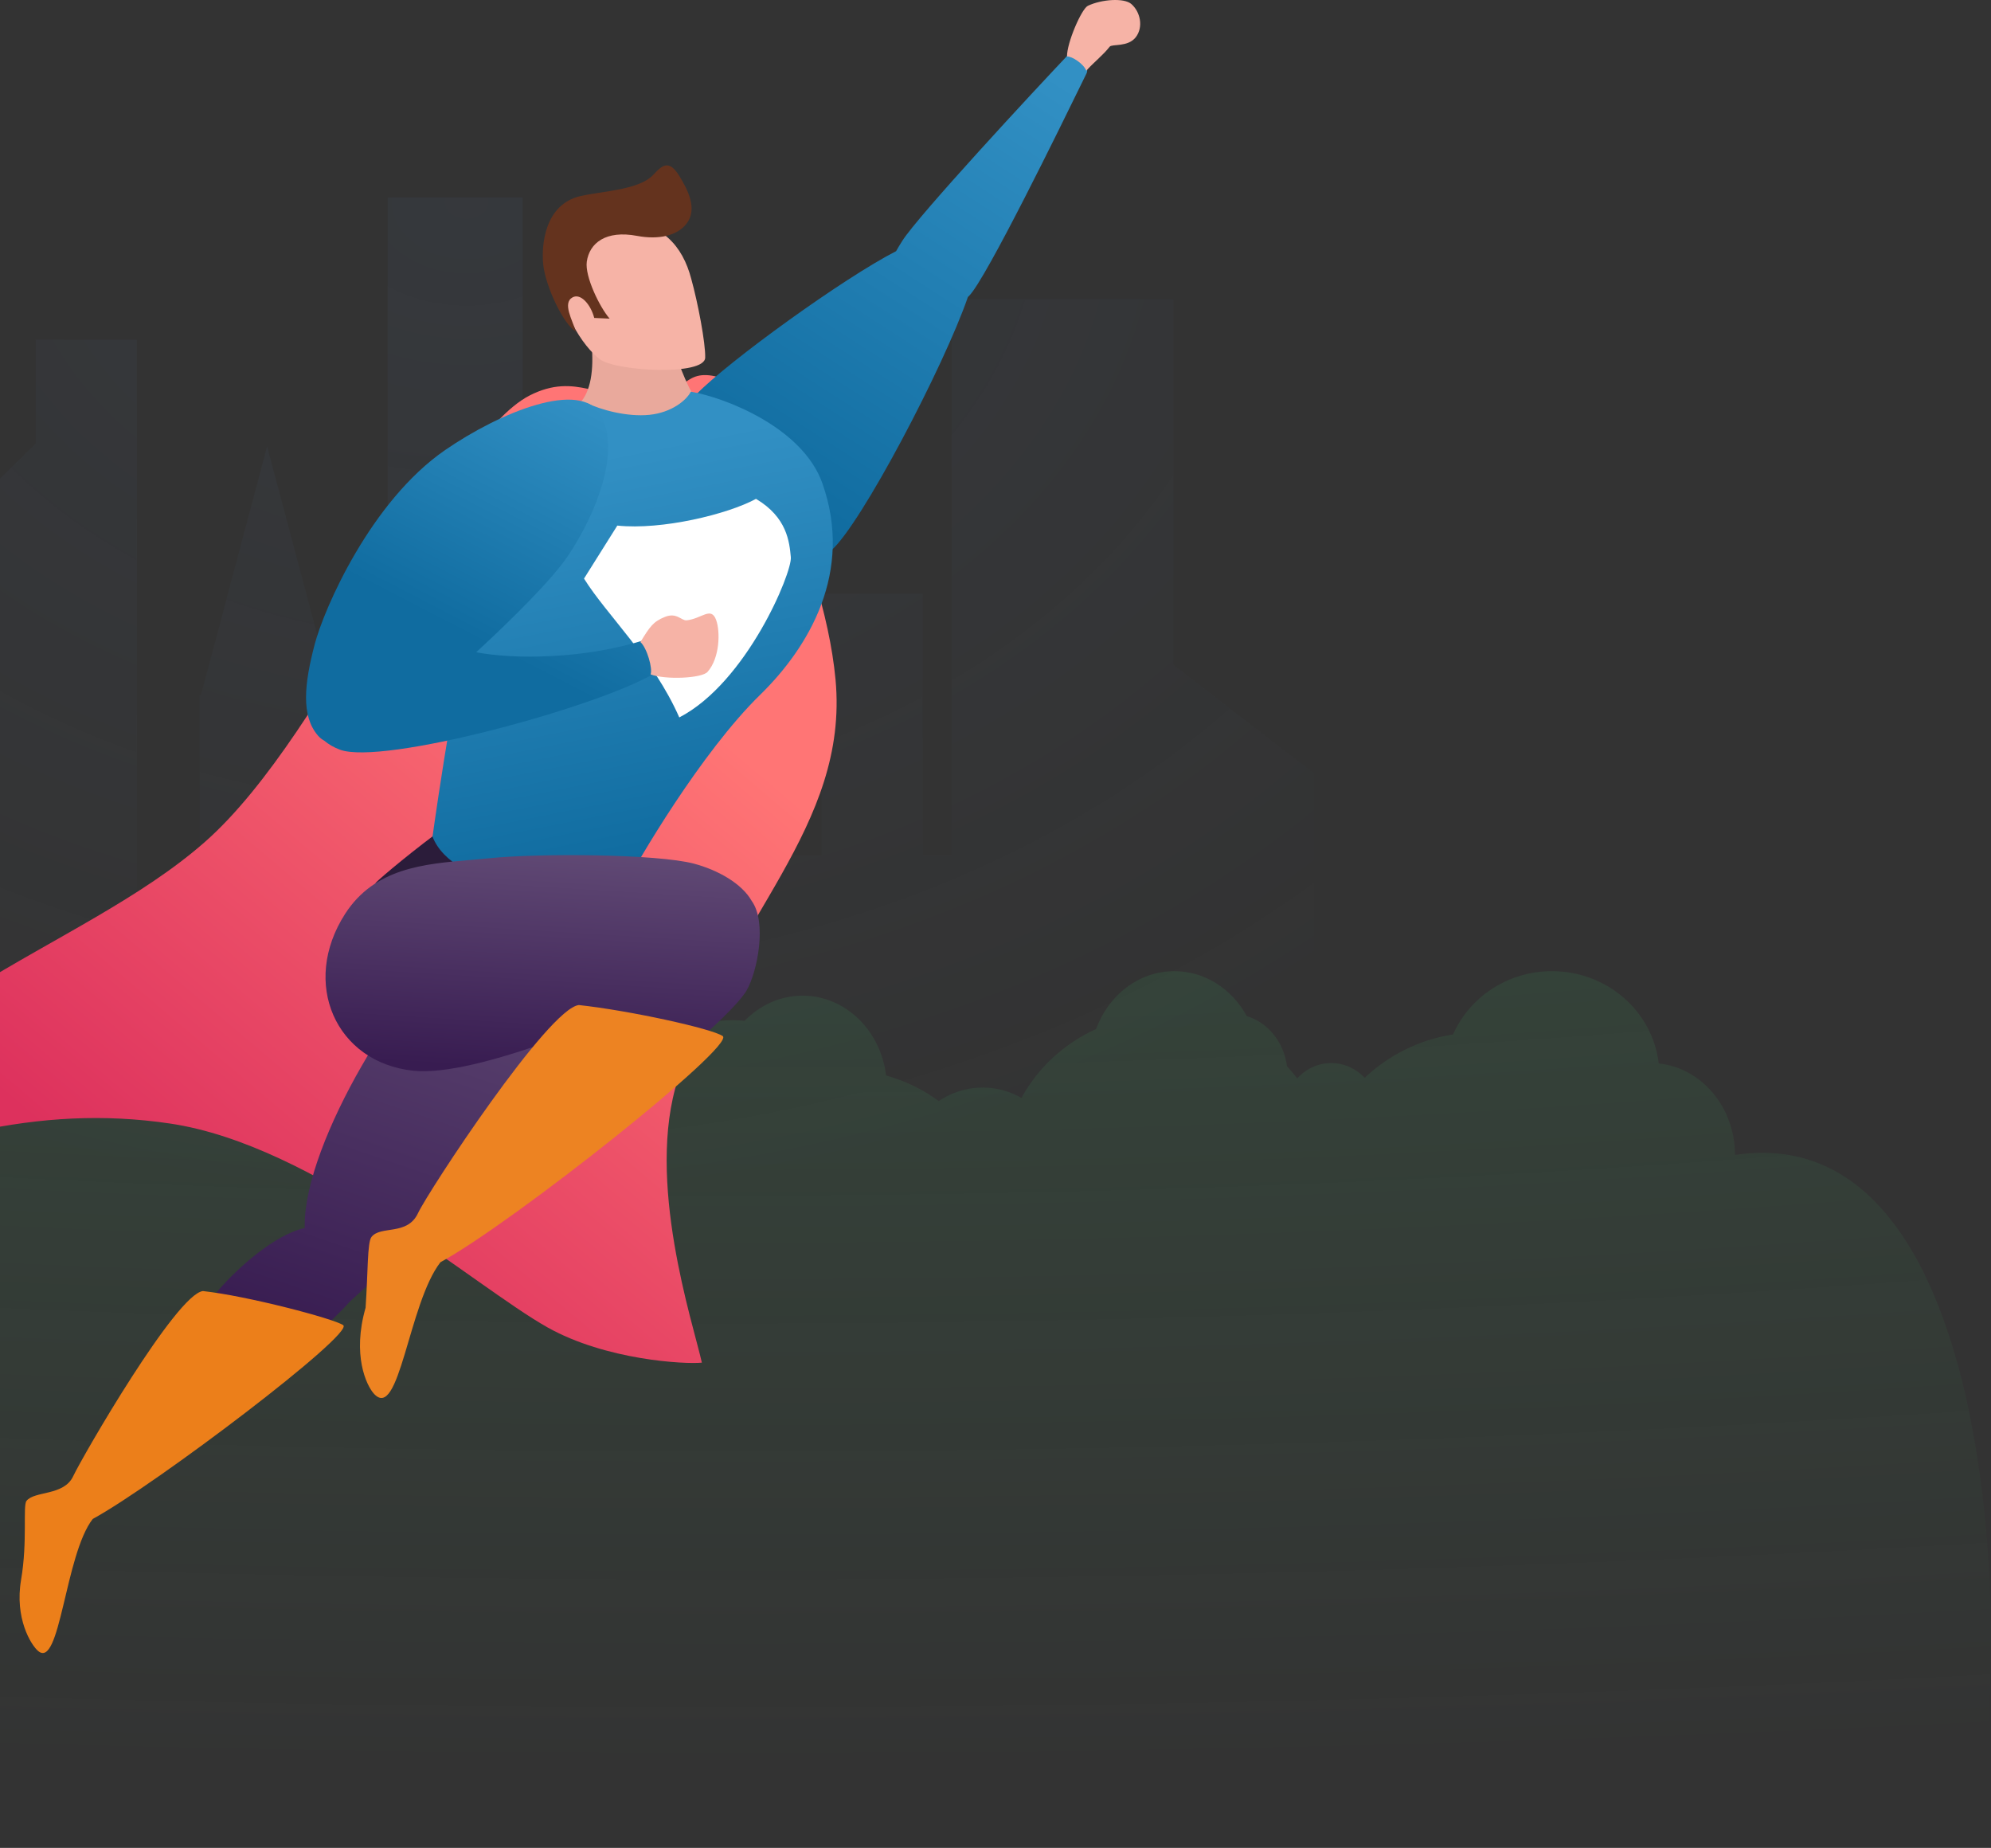 <svg width="347" height="322" viewBox="0 0 347 322" fill="none" xmlns="http://www.w3.org/2000/svg">
<rect x="0" y="0" width="347" height="322" fill="#333333" stroke="none"/>
<path opacity="0.12" fill-rule="evenodd" clip-rule="evenodd" d="M91.085 34.406H67.558V99.149H67.462V156.478H58.316V121.12H58.078L46.553 77.763L35.028 121.12H34.789V156.478H23.867V59.182H6.222V77.307L-3.861 87.16V96.376H-39.658V260.039H-3.659H23.56H34.789H58.316H70.096H91.169H129.803H165.865H168.436H204.436H204.516H229.021V134.749L204.516 115.855V52.103H165.865V149.081H160.824V103.423H143.179V149.081H129.803V133.362H128.08L129.803 132.9L113.998 117.643V99.149H91.085V34.406ZM-39.659 122.266H-66.878V260.039H-39.659V122.266Z" fill="url(#paint0_radial)"/>
<path opacity="0.2" fill-rule="evenodd" clip-rule="evenodd" d="M58.249 178.311C58.328 177.787 58.37 177.248 58.37 176.699C58.37 171.392 54.517 167.091 49.764 167.091C47.366 167.091 45.197 168.186 43.637 169.951C41.541 169.478 39.355 169.226 37.108 169.226C28.047 169.226 19.979 173.308 14.789 179.661C13.72 179.129 12.536 178.834 11.29 178.834C7.358 178.834 4.042 181.778 3.013 185.798C2.292 185.94 1.581 186.11 0.881 186.303C-2.116 181.156 -7.219 177.767 -13.01 177.767C-19.937 177.767 -25.879 182.615 -28.411 189.523C-32.552 189.688 -36.359 191.269 -39.43 193.833C-39.731 193.797 -40.037 193.779 -40.347 193.779C-45.1 193.779 -48.953 198.08 -48.953 203.387C-48.953 205.752 -48.187 207.919 -46.916 209.593C-46.924 209.836 -72.554 206.739 -80.983 222.126C-89.412 237.511 -104.478 319.768 -72.554 320.951C-40.63 322.135 244.374 320.951 341.593 320.951C349.701 320.951 356.203 193.129 302.377 201.252C302.377 192.922 296.547 186.079 289.095 185.31C288.038 176.259 280.109 169.226 270.484 169.226C262.747 169.226 256.106 173.771 253.25 180.255C247.292 181.183 241.958 183.894 237.86 187.8C236.325 186.21 234.269 185.238 232.01 185.238C229.707 185.238 227.615 186.248 226.071 187.893C225.521 187.168 224.933 186.47 224.313 185.802C223.751 181.575 220.955 178.152 217.299 177.064C214.739 172.371 210.042 169.226 204.672 169.226C198.487 169.226 193.195 173.4 191.033 179.305C185.458 181.841 180.881 186.073 178.025 191.306C176.002 190.157 173.7 189.509 171.261 189.509C168.457 189.509 165.838 190.366 163.609 191.854C160.892 189.867 157.789 188.341 154.429 187.398C153.481 179.552 147.326 173.496 139.875 173.496C135.967 173.496 132.417 175.161 129.787 177.875C129.109 177.803 128.421 177.767 127.725 177.767C118.896 177.767 111.495 183.684 109.514 191.649C109.341 191.646 109.168 191.644 108.993 191.644C108.028 191.644 107.074 191.69 106.134 191.78C104.752 188.548 101.8 186.314 98.38 186.306C97.198 182.574 94.01 179.902 90.262 179.902C85.51 179.902 81.657 184.203 81.657 189.509C81.657 189.556 81.657 189.602 81.658 189.65C81.659 189.759 81.662 189.867 81.667 189.976C77.689 191.048 74.35 193.889 72.393 197.69C70.552 195.17 68.032 193.269 65.133 192.32C64.287 186.983 61.829 182.156 58.249 178.311Z" fill="url(#paint1_radial)"/>
<path d="M92.333 68.899C100.433 64.77 104.934 69.948 112.011 69.216C119.617 69.371 118.697 64.293 124.62 65.563C127.669 66.216 143.493 95.585 145.62 118.412C148.007 144.031 127.194 160.289 118.168 188.025C112.445 205.611 120.79 230.548 122.325 237.443C119.377 237.748 105.584 237.01 95.406 231.29C82.683 224.14 54.855 199.493 29.579 195.768C6.488 192.365 -13.939 198.384 -41.508 209.227C-24.2 174.521 13.851 165.95 35.725 146.697C57.598 127.443 77.296 76.563 92.333 68.899Z" fill="url(#paint2_linear)"/>
<path d="M103.095 59.792C103.528 64.45 102.991 68.267 100.953 70.359C103.162 71.698 108.561 74.37 112.488 74.34C117.396 74.303 122.713 69.052 121.386 69.188C120.501 69.28 118.315 63.392 117.508 61.124C113.44 60.604 102.985 58.614 103.095 59.792Z" fill="#E9A99C"/>
<path d="M122.904 62.321C122.972 59.76 121.629 52.744 120.479 48.606C118.953 42.779 115.355 38.762 108.047 38.32C100.738 37.878 98.247 42.516 97.723 46.568C96.833 53.443 101.7 60.521 104.573 62.618C107.446 64.716 122.82 65.521 122.904 62.321Z" fill="#F6B3A6"/>
<path d="M99.792 51.813C101.216 51.043 102.967 53.076 103.566 55.403L106.252 55.523C104.542 53.577 101.898 48.173 102.269 45.588C102.733 42.356 105.577 40.072 111.023 41.101C114.789 41.813 117.997 41.075 119.618 39.019C121.669 36.42 119.824 33.029 118.469 30.782C116.639 27.747 115.472 28.703 113.853 30.463C111.424 33.102 104.92 33.308 101.204 34.157C94.843 35.611 94.369 42.822 94.663 45.976C95.03 49.917 98.34 56.738 100.343 57.726C99.781 55.794 97.973 52.797 99.792 51.813Z" fill="#64331E"/>
<path fill-rule="evenodd" clip-rule="evenodd" d="M97.641 161.07C104.73 163.428 109.061 170.437 105.333 178.346C101.604 186.256 80.401 209.225 61.044 226.742C61.002 226.781 60.96 226.819 60.917 226.856C55.767 232.837 25.138 259.203 21.067 261.246C17.654 262.96 17.407 260.306 17.146 257.5L17.138 257.42C22.435 248.285 33.26 230.397 38.201 224.677C41.356 221.024 47.88 215.112 53.111 213.98C53.109 213.806 53.109 213.632 53.108 213.455C53.09 198.879 70.457 170.786 79.93 164.511C84.977 161.168 90.554 158.711 97.641 161.07Z" fill="url(#paint3_linear)"/>
<path d="M59.813 230.908C58.154 229.768 43.093 225.812 35.376 224.969C30.76 225.446 14.37 253.795 12.749 257.243C11.128 260.69 6.002 259.751 4.615 261.535C3.956 262.383 4.824 268.567 3.676 275.269C2.528 281.971 5.391 286.603 6.617 287.663C10.502 291.023 11.305 270.925 16.161 264.682C27.248 258.615 61.888 232.334 59.813 230.908Z" fill="#EC7F1A"/>
<path d="M65.419 153.872C66.73 152.607 71.976 148.178 78.248 143.611C82.88 150.186 98.742 157.482 109.488 157.782C109.557 158.528 108.136 172.03 106.887 177.801C97.309 175.029 92.218 177.907 86.287 181.342C81.02 158.373 72.755 155.934 65.419 153.872Z" fill="#2B1C3A"/>
<path fill-rule="evenodd" clip-rule="evenodd" d="M168.688 51.755C168.748 51.699 168.807 51.642 168.866 51.585C171.78 48.776 185.114 21.482 188.571 14.406C189.003 13.522 189.281 12.953 189.365 12.788C189.968 11.597 188.176 9.619 186.364 9.336C180.265 15.766 160.056 37.542 157.253 41.97C156.844 42.615 156.486 43.21 156.177 43.765C147.032 48.442 126.984 62.932 121.342 68.723C115.228 74.998 115.342 85.802 121.388 93.171C127.433 100.541 138.663 101.262 144.864 95.918C150.04 91.458 164.567 63.741 168.688 51.755Z" fill="url(#paint4_linear)"/>
<path d="M113.19 72.284C109.297 72.686 104.622 71.391 102.28 70.222C97.19 73.1 89.22 80.036 85.613 92.635C80.064 112.019 75.921 141.97 75.382 145.788C78.905 154.829 98.314 157.056 108.799 154.562C111.061 150.096 122.239 131.071 132.472 121.079C141.001 112.751 148.783 99.643 143.327 84.218C139.92 74.584 126.608 69.329 120.404 68.246C119.65 69.734 117.081 71.881 113.19 72.284Z" fill="url(#paint5_linear)"/>
<path d="M131.756 86.927C126.878 89.591 115.351 92.401 107.587 91.584L101.784 100.82C105.799 107.242 113.84 114.688 118.39 125.013C130.126 118.942 138.078 99.768 137.829 97.095C137.58 94.423 137.181 90.146 131.756 86.927Z" fill="white"/>
<path fill-rule="evenodd" clip-rule="evenodd" d="M104.708 72.322C108.174 78.548 104.059 89.319 98.961 96.9C96.27 100.9 89.453 107.701 82.994 113.654C89.522 114.923 101.863 114.869 112.378 111.502C114.234 112.251 115.292 114.022 113.826 117.466C103.658 123.354 66.638 133.406 59.234 130.63C58.166 130.23 57.262 129.696 56.506 129.06C56.108 128.845 55.749 128.561 55.436 128.201C52.435 124.749 53.039 119.16 54.845 112.274C56.493 105.991 64.648 87.32 77.59 78.416C87.242 71.776 101.243 66.097 104.708 72.322Z" fill="url(#paint6_linear)"/>
<path fill-rule="evenodd" clip-rule="evenodd" d="M85.167 149.561C94.013 148.647 114.513 148.799 120.922 150.487C125.077 151.583 129.286 153.936 131.018 156.998C133.699 160.721 132.011 169.309 130.126 172.579C126.281 179.246 90.885 206.73 86.194 209.096C82.44 210.988 81.313 209.443 81.024 206.338C81.417 205.656 81.848 204.907 82.311 204.099C85.696 198.205 90.842 189.243 96.022 181.349C86.714 184.706 77.545 187.155 72.038 186.575C58.509 185.151 52.362 171.306 60.166 159.214C65.293 151.27 73.89 150.539 81.904 149.858C83.006 149.764 84.097 149.671 85.167 149.561Z" fill="url(#paint7_linear)"/>
<path d="M125.954 180.534C124.046 179.227 109.762 176.094 100.89 175.13C95.583 175.678 74.706 207.462 72.842 211.416C70.978 215.371 66.337 213.498 64.742 215.545C63.999 216.497 64.143 221.719 63.715 227.878C61.357 236.115 63.852 241.341 65.105 242.782C69.606 247.96 71.178 227.106 76.763 219.945C89.51 212.985 128.339 182.169 125.954 180.534Z" fill="#ED8322"/>
<path d="M189.607 1.006C188.491 1.535 185.917 7.505 185.965 9.847C186.772 9.764 188.869 11.105 189.322 12.322C190.548 10.931 192.234 9.63 193.398 8.139C193.796 7.627 196.585 8.25 197.947 6.485C199.307 4.719 198.752 2.064 197.17 0.695C195.896 -0.406 191.988 -0.122 189.607 1.006Z" fill="#F6B3A6"/>
<path d="M123.322 117.07C122.31 118.221 115.932 118.478 113.384 117.511C113.789 116.564 112.772 112.9 111.614 111.879L111.637 111.841C113.245 109.239 113.808 108.329 115.882 107.497C117.966 106.663 118.752 108.186 119.679 108.09C122.295 107.82 123.933 105.598 124.819 108.051C125.532 110.025 125.48 114.615 123.322 117.07Z" fill="#F6B3A6"/>
<defs>
<radialGradient id="paint0_radial" cx="0" cy="0" r="1" gradientUnits="userSpaceOnUse" gradientTransform="translate(81.002 34.406) rotate(90) scale(179.622 235.559)">
<stop stop-color="#485E80"/>
<stop offset="1" stop-color="#495F80" stop-opacity="0"/>
</radialGradient>
<radialGradient id="paint1_radial" cx="0" cy="0" r="1" gradientUnits="userSpaceOnUse" gradientTransform="translate(127.495 80.101) rotate(90) scale(229.014 989.644)">
<stop stop-color="#3EB366"/>
<stop offset="1" stop-color="#3EB366" stop-opacity="0"/>
</radialGradient>
<linearGradient id="paint2_linear" x1="98.396" y1="90.845" x2="8.252" y2="197.46" gradientUnits="userSpaceOnUse">
<stop offset="0.078" stop-color="#FF7575"/>
<stop offset="1" stop-color="#DD315D"/>
</linearGradient>
<linearGradient id="paint3_linear" x1="91.375" y1="154.481" x2="63.555" y2="237.031" gradientUnits="userSpaceOnUse">
<stop stop-color="#624B76"/>
<stop offset="1" stop-color="#381C51"/>
</linearGradient>
<linearGradient id="paint4_linear" x1="182.634" y1="12.439" x2="134.704" y2="86.903" gradientUnits="userSpaceOnUse">
<stop stop-color="#3290C4"/>
<stop offset="1" stop-color="#106CA0"/>
</linearGradient>
<linearGradient id="paint5_linear" x1="115.436" y1="77.224" x2="129.225" y2="146.19" gradientUnits="userSpaceOnUse">
<stop stop-color="#3290C4"/>
<stop offset="1" stop-color="#106CA0"/>
</linearGradient>
<linearGradient id="paint6_linear" x1="106.954" y1="72.458" x2="85.935" y2="113.098" gradientUnits="userSpaceOnUse">
<stop stop-color="#3290C4"/>
<stop offset="1" stop-color="#106CA0"/>
</linearGradient>
<linearGradient id="paint7_linear" x1="107.662" y1="147.155" x2="105.193" y2="187.357" gradientUnits="userSpaceOnUse">
<stop stop-color="#624B76"/>
<stop offset="1" stop-color="#381C51"/>
</linearGradient>
</defs>
</svg>
